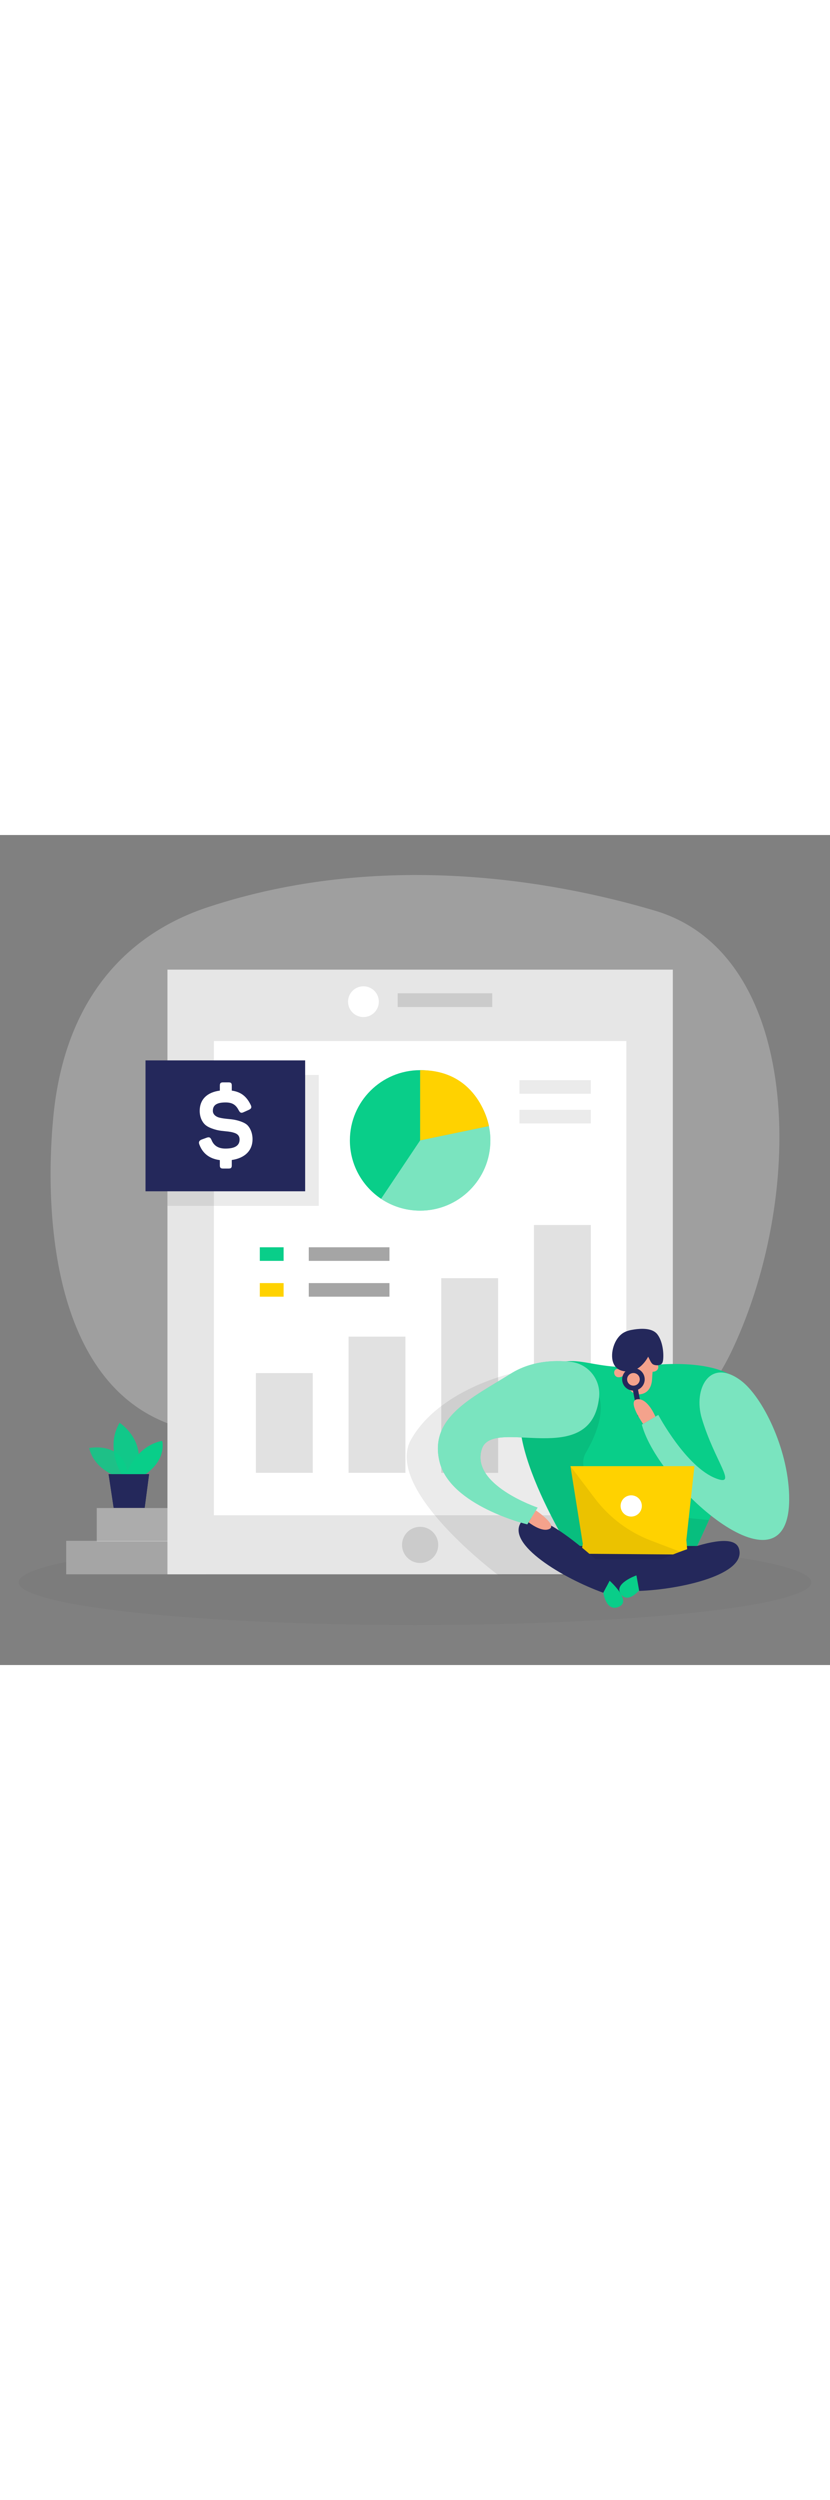 <svg id="_0555_finance_analytics" xmlns="http://www.w3.org/2000/svg" viewBox="0 0 500 500" data-imageid="personal-finance-47" imageName="Personal Finance" class="illustrations_image" style="width: 166px;"><rect x="0" y="0" width="500" height="500" fill="#808080" stroke="none"/><defs><style>.cls-1_personal-finance-47,.cls-2_personal-finance-47{fill:#fff;}.cls-3_personal-finance-47{fill:#f4a28c;}.cls-4_personal-finance-47{opacity:.43;}.cls-4_personal-finance-47,.cls-5_personal-finance-47{fill:none;}.cls-6_personal-finance-47{fill:#a5a5a5;}.cls-7_personal-finance-47{opacity:.03;}.cls-7_personal-finance-47,.cls-8_personal-finance-47,.cls-9_personal-finance-47,.cls-10_personal-finance-47{fill:#000001;}.cls-11_personal-finance-47,.cls-12_personal-finance-47{fill:#e6e6e6;}.cls-8_personal-finance-47,.cls-5_personal-finance-47{opacity:.12;}.cls-12_personal-finance-47{opacity:.3;}.cls-13_personal-finance-47{opacity:.58;}.cls-13_personal-finance-47,.cls-14_personal-finance-47,.cls-15_personal-finance-47{fill:#68e1fd;}.cls-2_personal-finance-47{opacity:.46;}.cls-16_personal-finance-47{fill:#24285b;}.cls-9_personal-finance-47{opacity:.08;}.cls-14_personal-finance-47{opacity:.73;}.cls-17_personal-finance-47{fill:#ffd200;}</style></defs><g id="bg_personal-finance-47"><path class="cls-12_personal-finance-47" d="m125.59,43.34c-48.29,15.88-86.69,54.51-93.51,126.8-5.74,60.91.17,168.78,80.95,187.96,157.19,37.32,280.04,55.03,328.47-48.76,44.44-95.24,41.07-237.66-46.98-263.77-62.28-18.47-165.44-36.25-268.93-2.22Z"/><ellipse class="cls-7_personal-finance-47" cx="250" cy="450.16" rx="238.75" ry="25.76"/></g><g id="tab_personal-finance-47"><path class="cls-13_personal-finance-47 targetColor" d="m71.61,386.82s-14.64-3.93-17.88-17.53c0,0,22.64-4.68,23.39,18.71l-5.5-1.18Z" style="fill: rgb(9, 206, 137);"/><path class="cls-14_personal-finance-47 targetColor" d="m73.4,385.36s-10.29-16.11-1.36-31.25c0,0,17.28,10.87,9.71,31.25h-8.35Z" style="fill: rgb(9, 206, 137);"/><path class="cls-15_personal-finance-47 targetColor" d="m76.03,385.36s5.33-17.08,21.63-20.38c0,0,3.11,11.06-10.48,20.38h-11.15Z" style="fill: rgb(9, 206, 137);"/><polygon class="cls-16_personal-finance-47" points="65.42 385.02 68.47 405.29 87.15 405.29 89.81 385.02 65.42 385.02"/><path class="cls-13_personal-finance-47 targetColor" d="m71.61,386.82s-14.64-3.93-17.88-17.53c0,0,22.64-4.68,23.39,18.71l-5.5-1.18Z" style="fill: rgb(9, 206, 137);"/><path class="cls-14_personal-finance-47 targetColor" d="m73.4,385.36s-10.29-16.11-1.36-31.25c0,0,17.28,10.87,9.71,31.25h-8.35Z" style="fill: rgb(9, 206, 137);"/><path class="cls-15_personal-finance-47 targetColor" d="m76.03,385.36s5.33-17.08,21.63-20.38c0,0,3.11,11.06-10.48,20.38h-11.15Z" style="fill: rgb(9, 206, 137);"/><polygon class="cls-16_personal-finance-47" points="65.42 385.02 68.47 405.29 87.15 405.29 89.81 385.02 65.42 385.02"/><rect class="cls-6_personal-finance-47" x="39.88" y="425.18" width="84.18" height="20.18" transform="translate(163.93 870.53) rotate(-180)"/><g class="cls-4_personal-finance-47"><rect class="cls-11_personal-finance-47" x="58.28" y="405.43" width="84.18" height="20.18"/></g><rect class="cls-11_personal-finance-47" x="100.87" y="81.1" width="304.44" height="364.25"/><rect class="cls-8_personal-finance-47" x="239.57" y="95.34" width="56.95" height="8.3"/><circle class="cls-1_personal-finance-47" cx="218.94" cy="100.4" r="9.27"/><rect class="cls-1_personal-finance-47" x="128.86" y="124.11" width="248.45" height="285.68"/><g class="cls-5_personal-finance-47"><rect class="cls-10_personal-finance-47" x="154.14" y="324.14" width="34.26" height="60.09"/><rect class="cls-10_personal-finance-47" x="209.98" y="302.17" width="34.26" height="82.06"/><rect class="cls-10_personal-finance-47" x="265.82" y="266.96" width="34.26" height="117.28"/><rect class="cls-10_personal-finance-47" x="321.66" y="234.93" width="34.26" height="149.3"/></g><circle class="cls-8_personal-finance-47" cx="253.09" cy="427.64" r="10.9"/><rect class="cls-6_personal-finance-47" x="186" y="248.35" width="48.62" height="8.19"/><rect class="cls-6_personal-finance-47" x="186" y="269.92" width="48.62" height="8.19"/><rect class="cls-15_personal-finance-47 targetColor" x="156.51" y="248.35" width="14.34" height="8.19" style="fill: rgb(9, 206, 137);"/><rect class="cls-17_personal-finance-47" x="156.51" y="269.92" width="14.34" height="8.19"/><path class="cls-15_personal-finance-47 targetColor" d="m295.41,183.97c0,23.38-18.95,42.32-42.32,42.32-8.7,0-16.8-2.63-23.53-7.14-11.34-7.6-18.79-20.52-18.79-35.18,0-23.37,18.95-42.32,42.32-42.32,20.4,0,37.44,14.47,41.42,33.71h.01c.21,1.14.41,2.29.57,3.43.21,1.69.32,3.42.32,5.18Z" style="fill: rgb(9, 206, 137);"/><path class="cls-17_personal-finance-47" d="m253.09,141.66v42.32l41.44-8.62s-5.78-33.98-41.44-33.7Z"/><path class="cls-2_personal-finance-47" d="m295.41,183.97c0,23.38-18.95,42.32-42.32,42.32-8.7,0-16.8-2.63-23.53-7.14l23.53-35.18,41.43-8.61c.21,1.14.41,2.3.57,3.43.21,1.69.32,3.42.32,5.18Z"/><rect class="cls-9_personal-finance-47" x="312.92" y="147.69" width="42.99" height="8.18"/><rect class="cls-9_personal-finance-47" x="312.92" y="165.56" width="42.99" height="8.18"/><rect class="cls-2_personal-finance-47" x="312.92" y="183.43" width="42.99" height="8.18"/><rect class="cls-2_personal-finance-47" x="331.23" y="201.31" width="24.69" height="8.18"/></g><g id="person_personal-finance-47"><path class="cls-9_personal-finance-47" d="m307.71,324.47s-43.12,9.66-60.06,39.65c-16.94,29.99,52.5,81.72,52.5,81.72l48.07.16,11.09-50.25-25.06-35.74-26.54-35.54Z"/><path class="cls-15_personal-finance-47 targetColor" d="m395.6,319.14s56.35-5.97,54.22,23.84c-2.13,29.81-33.71,93.33-33.71,93.33h-69.2s-52.52-80.56-26.97-106.46c25.55-25.91,31.38-3.67,75.66-10.71Z" style="fill: rgb(9, 206, 137);"/><polygon class="cls-16_personal-finance-47" points="416.21 446 374.08 457.37 336.72 438.4 331.04 428.29 368.71 428.29 428.63 428.29 416.21 446"/><path class="cls-15_personal-finance-47 targetColor" d="m422.78,351.46c-5.28-17.65,4.69-36.94,23.55-22.81,12.93,9.68,28.26,40.55,29.05,69.12,1.83,65.68-78.73-4.98-88.73-42.59l9.91-5.86s16.7,31.5,34.91,38.33c13.13,4.92-.9-10.12-8.69-36.2Z" style="fill: rgb(9, 206, 137);"/><path class="cls-2_personal-finance-47" d="m422.78,351.46c-5.28-17.65,4.69-36.94,23.55-22.81,12.93,9.68,28.26,40.55,29.05,69.12,1.83,65.68-78.73-4.98-88.73-42.59l9.91-5.86s16.7,31.5,34.91,38.33c13.13,4.92-.9-10.12-8.69-36.2Z"/><path class="cls-3_personal-finance-47" d="m393.62,319.58c-.37,2.52-.68,5.04-.76,7.58-.11,3.49-1.23,8.67-6.73,9.69-8.49,1.57-10.74-11.85-10.74-11.85,0,0-5.34-12.57,3.85-14.3,8.27-1.55,16.07-2.67,14.38,8.88Z"/><path class="cls-9_personal-finance-47" d="m360.91,338.51s5.26,11.05-8.05,33.71c-7.62,12.97,15.84,34.62,15.84,34.62l58.37,5.84-10.97,23.63h-69.2s-30.41-49.46-32.75-74.92c-2.35-25.45,46.76-22.89,46.76-22.89Z"/><path class="cls-3_personal-finance-47" d="m375.93,325.55s-.49-4.08-4.04-3.9c-3.55.17-2.15,7.79,4.04,3.9Z"/><path class="cls-3_personal-finance-47" d="m391.58,323.28s-1.25-3.91,2.06-5.23c3.31-1.31,5.19,6.19-2.06,5.23Z"/><polygon class="cls-17_personal-finance-47" points="413.46 424.69 418.34 380.2 343.64 380.2 351.09 426.97 350.03 432.96 414.25 433.47 413.46 424.69"/><path class="cls-15_personal-finance-47 targetColor" d="m383.39,446s-14.18,4.96-9.31,11.37c4.87,6.41,12.57-4.24,12.57-4.24l-3.26-7.13Z" style="fill: rgb(9, 206, 137);"/><path class="cls-9_personal-finance-47" d="m343.64,380.2l14.81,19.56c8.64,11.41,20.31,20.17,33.69,25.27l22.11,8.44-59.23-.47-5-.04,1.06-5.99-7.45-46.77Z"/><path class="cls-16_personal-finance-47" d="m393.81,319.08c1.38.55,3.57.5,4.65-.43.73-.63.93-1.67,1.03-2.62.47-4.69-.52-11.43-3.52-15.28-3.03-3.88-9.73-3.53-14-2.88-2.19.33-4.4.81-6.31,1.93-2.29,1.35-3.99,3.56-5.13,5.96-2.72,5.73-3.11,14.92,4.08,16.94,10.42,2.93,15.84-8.46,15.84-8.46.74,1.25,1.52,3.51,2.62,4.42.2.17.45.31.74.42Z"/><path class="cls-16_personal-finance-47" d="m382.96,443.52s57.3-29.25,62.18-13.69c4.88,15.56-34.6,24.6-60.09,25.54l-2.09-11.85Z"/><circle class="cls-1_personal-finance-47" cx="380.25" cy="404.17" r="6.4"/><path class="cls-16_personal-finance-47" d="m369.04,445.82s-45.7-45.28-55.08-31.93c-9.38,13.34,25.48,33.95,49.48,42.59l5.59-10.66Z"/><path class="cls-15_personal-finance-47 targetColor" d="m367.25,449.23s13.54,12.06,5.7,15.61-9.5-8.37-9.5-8.37l3.8-7.24Z" style="fill: rgb(9, 206, 137);"/><path class="cls-15_personal-finance-47 targetColor" d="m360.91,338.51c1.06-10.59-6.64-20.04-17.22-21.18-10.33-1.11-23.91-.43-35.98,7.14-23.42,14.68-49.33,26.39-42.94,53.01,6.39,26.62,52.88,37.79,52.88,37.79l6.2-10.1s-40.98-13.84-33.52-35.49c6.72-19.51,66.18,13.08,70.59-31.16Z" style="fill: rgb(9, 206, 137);"/><path class="cls-2_personal-finance-47" d="m360.91,338.51c1.06-10.59-6.64-20.04-17.22-21.18-10.33-1.11-23.91-.43-35.98,7.14-23.42,14.68-49.33,26.39-42.94,53.01,6.39,26.62,52.88,37.79,52.88,37.79l6.2-10.1s-40.98-13.84-33.52-35.49c6.72-19.51,66.18,13.08,70.59-31.16Z"/><path class="cls-3_personal-finance-47" d="m322.81,406.84s12.93,8.74,8.23,11.15c-4.7,2.41-12.62-3.99-12.62-3.99l4.39-7.16Z"/><path class="cls-16_personal-finance-47" d="m388.26,326.63c-.7-3.69-4.26-6.1-7.95-5.4s-6.1,4.26-5.4,7.95c.6,3.16,3.31,5.37,6.39,5.5l2.95,15.45,3.05-.58-2.95-15.45c2.82-1.25,4.51-4.31,3.91-7.47Zm-5.96,5.01c-2.06.39-4.05-.96-4.45-3.02s.96-4.05,3.02-4.45c2.06-.39,4.05.96,4.45,3.02s-.96,4.05-3.02,4.45Z"/><path class="cls-3_personal-finance-47" d="m394.82,350.35s-4.63-11.35-10.97-10.43c-6.34.92,3.56,14.81,3.56,14.81l7.41-4.38Z"/></g><g id="dollar_personal-finance-47"><rect class="cls-9_personal-finance-47" x="100.87" y="144.55" width="91.17" height="78.85"/><rect class="cls-16_personal-finance-47" x="87.66" y="135.77" width="96.17" height="78.85"/><path class="cls-1_personal-finance-47" d="m137.76,149.01c1.42,0,1.86.5,1.86,1.92v3.04c5.7.8,8.98,3.65,11.4,8.61.74,1.49.43,2.29-1.24,3.04l-3.04,1.36c-1.42.68-2.11.37-2.91-1.11-1.67-3.22-3.72-4.77-7.93-4.77-5.27,0-7.68,1.55-7.68,5.08,0,2.29,2.11,3.72,4.27,4.15,1.05.25,2.54.5,4.46.68,3.47.31,5.2.56,8.24,1.61,1.55.56,2.73,1.18,3.66,1.98,1.73,1.61,3.28,4.71,3.28,8.67,0,6.75-4.52,11.34-12.51,12.51v3.22c0,1.43-.43,1.92-1.86,1.92h-3.41c-1.43,0-1.92-.5-1.92-1.92v-3.16c-6.2-.81-10.35-3.96-12.39-9.54-.5-1.36,0-2.29,1.43-2.85l3.04-1.11c1.55-.56,2.23-.19,2.91,1.36,1.36,3.47,4.15,5.2,8.36,5.2,5.7,0,8.55-1.8,8.55-5.45,0-1.92-.87-3.1-2.66-3.84-1.8-.68-3.34-.93-6.13-1.18-3.41-.31-5.33-.68-8.3-1.8-1.49-.56-2.66-1.24-3.59-2.04-1.86-1.67-3.35-4.65-3.35-8.42,0-6.69,4.21-11.15,12.14-12.2v-3.04c0-1.43.5-1.92,1.92-1.92h3.41Z"/></g></svg>